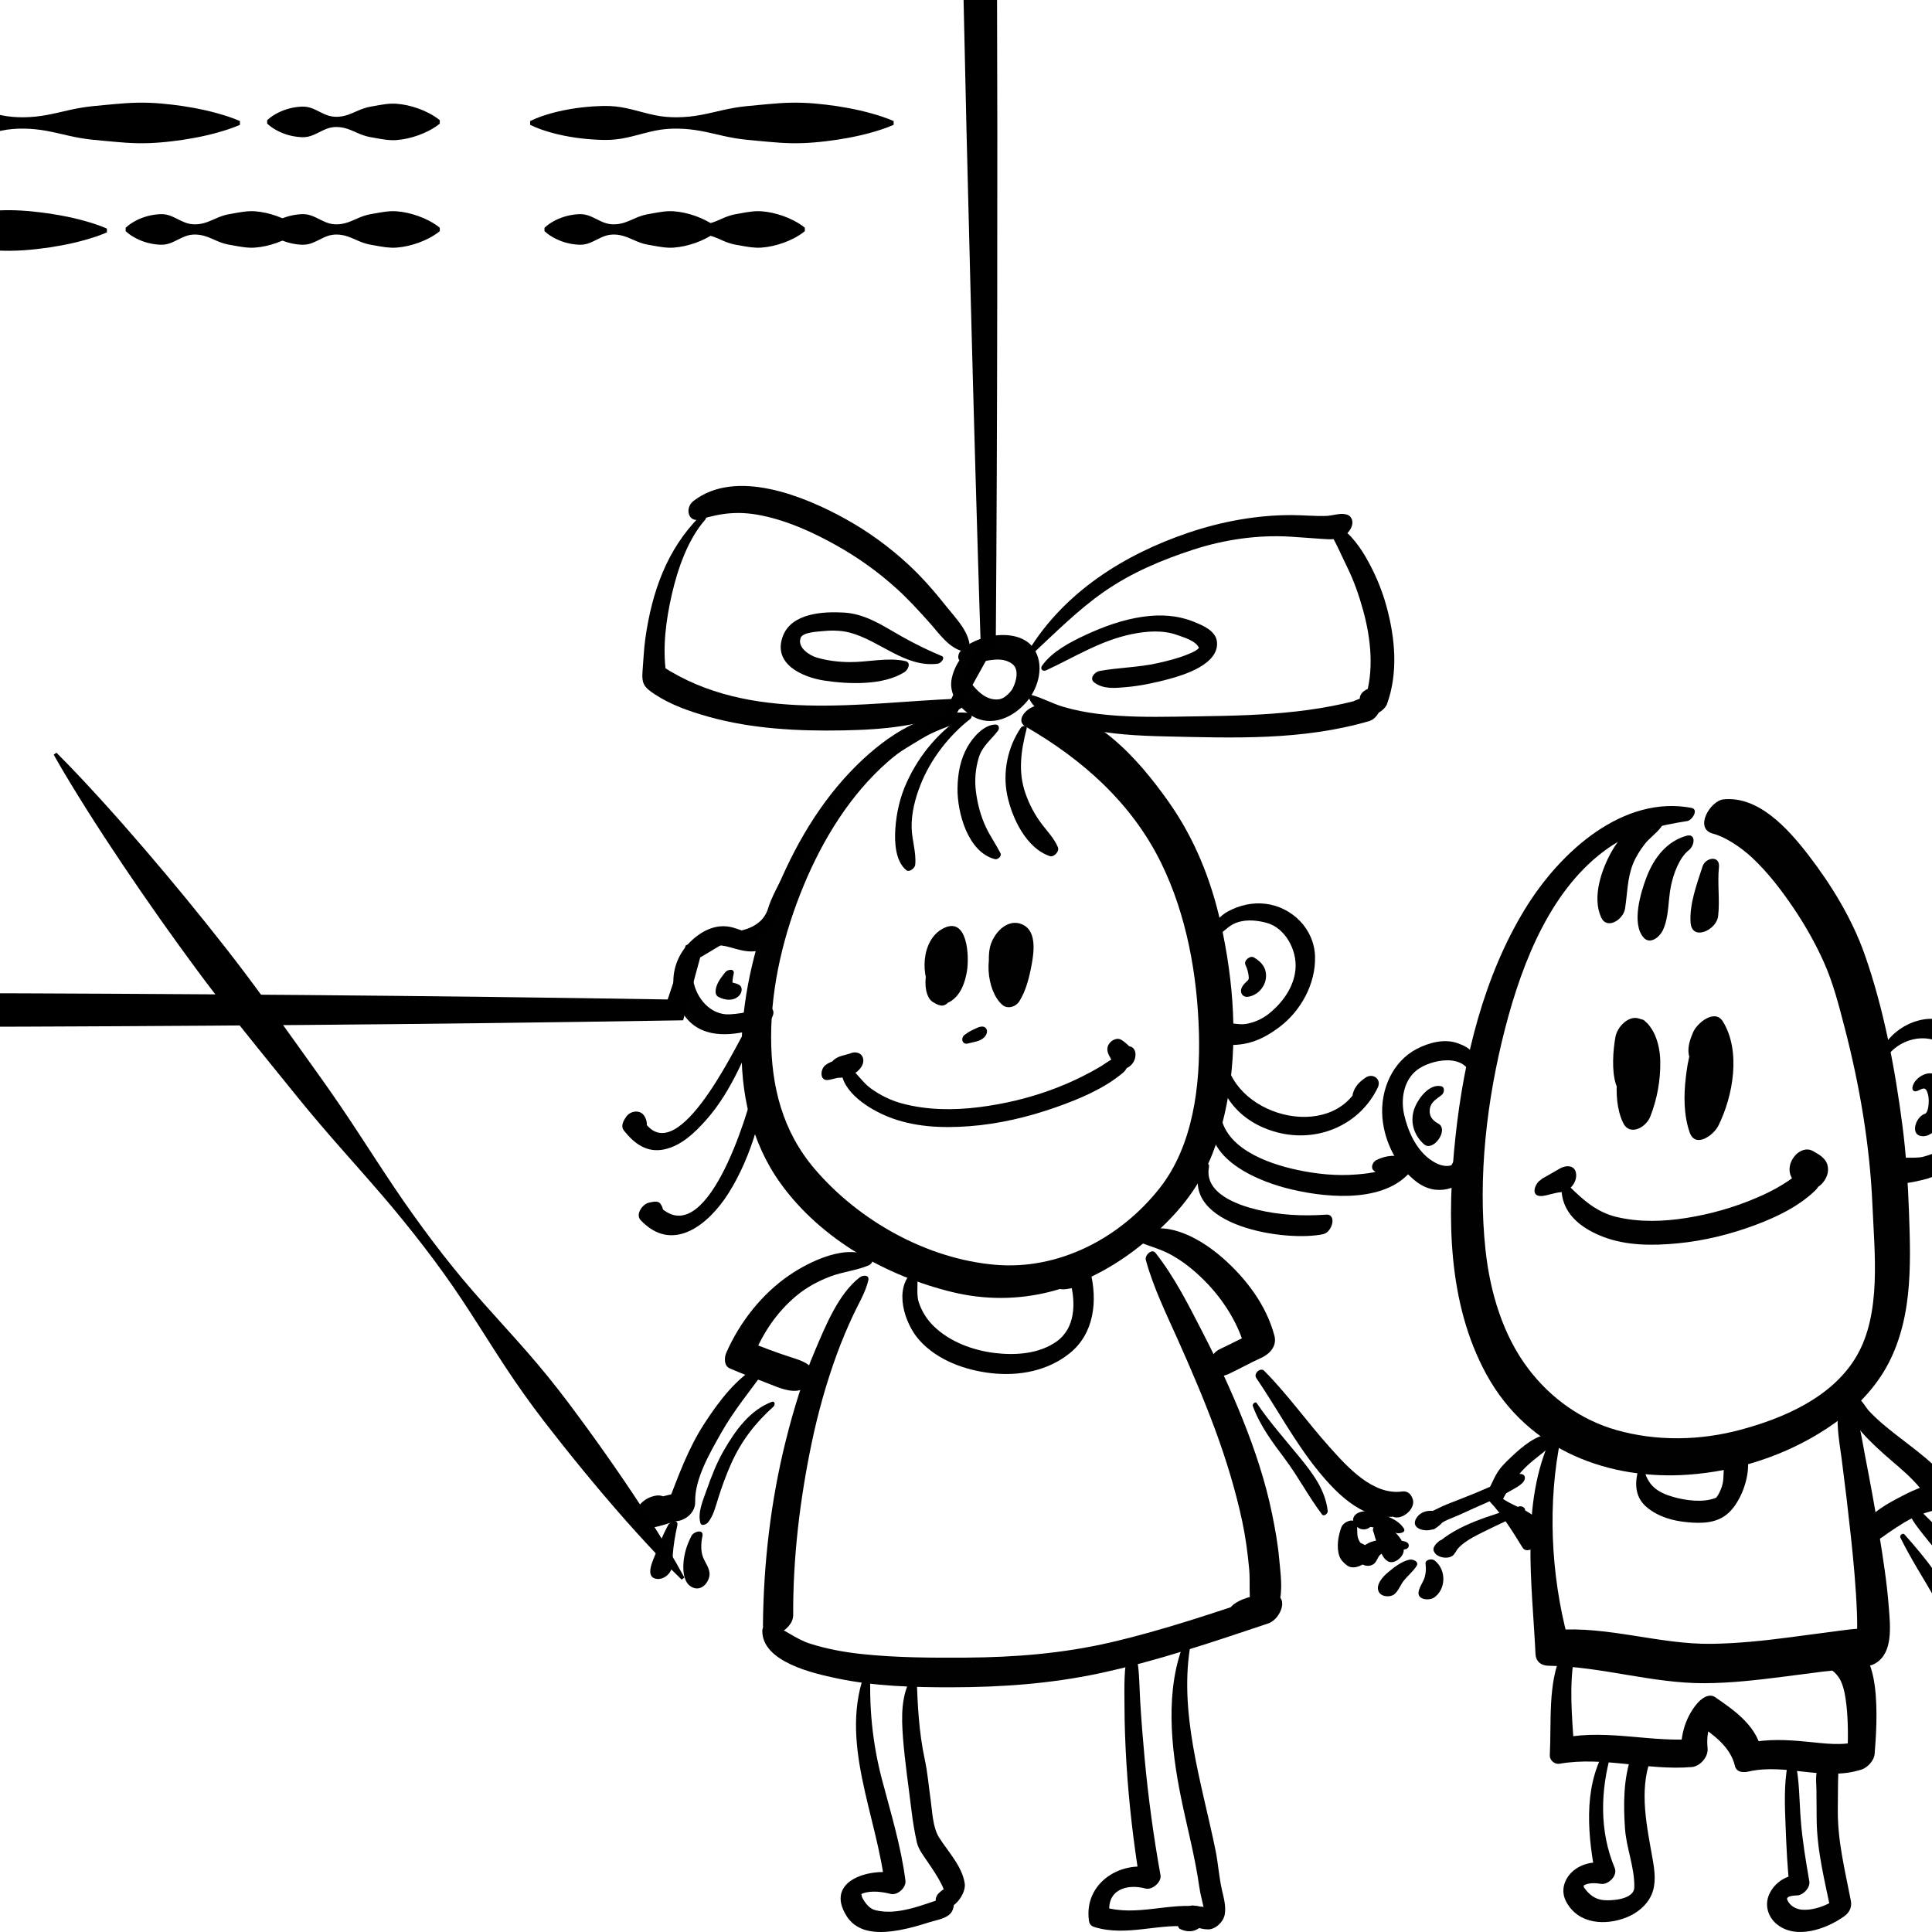 <?xml version="1.0" encoding="UTF-8" standalone="no"?>
<!DOCTYPE svg PUBLIC "-//W3C//DTD SVG 1.1//EN" "http://www.w3.org/Graphics/SVG/1.1/DTD/svg11.dtd">
<svg width="100%" height="100%" viewBox="0 0 1024 1024" version="1.1" xmlns="http://www.w3.org/2000/svg" xmlns:xlink="http://www.w3.org/1999/xlink" xml:space="preserve" xmlns:serif="http://www.serif.com/" style="fill-rule:evenodd;clip-rule:evenodd;stroke-linejoin:round;stroke-miterlimit:1.414;">
    <g id="boy">
        <path d="M896.448,428.176C900.585,428.955 896.857,434.759 894.33,435.162C879.691,437.496 865.142,440.549 852.389,449.487C822.664,470.318 807.151,508.641 797.719,545.186C788.087,582.522 783.161,623.828 787.37,662.646C789.818,685.222 796.663,707.732 809.874,725.246C822.067,741.411 838.505,752.794 856.763,757.962C878.093,764.005 901.081,763.567 922.447,757.823C944.407,751.92 971.042,741.07 984.06,718.708C997.249,696.056 993.528,664.421 992.433,638.827C991.073,607.023 985.666,575.354 977.745,544.83C974.656,532.922 971.566,520.79 966.56,509.693C962.049,499.694 956.655,490.224 950.627,481.303C944.087,471.62 936.899,462.272 928.562,454.495C922.834,449.157 914.384,443.509 908.009,441.887C897.624,439.244 906.446,424.384 913.53,423.675C931.928,421.836 947.466,438.844 958.645,453.393C970.516,468.839 981.591,486.792 988.314,505.89C998.403,534.543 1004.38,566.153 1008.33,596.578C1010.3,611.807 1011.25,627 1011.8,642.368C1012.32,656.997 1012.83,671.707 1011.25,686.285C1009.67,700.864 1005.73,715.214 998.226,727.35C990.66,739.581 979.944,749.423 968.587,756.918C946.363,771.584 920.495,779.773 894.857,781.607C853.825,784.544 810.248,769.647 787.707,728.214C767.251,690.613 766.863,645.236 771.414,602.681C775.926,560.474 786.577,517.406 808.134,482.045C827.249,450.694 860.665,421.455 896.448,428.176Z" style="fill:rgb(1,1,1);fill-rule:nonzero;"/>
        <path d="M816.474,633.92C811.441,633.821 813.328,627.912 816.065,625.719C814.61,626.887 817.994,624.354 817.152,624.837C817.632,624.562 818.111,624.292 818.591,624.017C819.691,623.392 820.788,622.764 821.89,622.141C823.619,621.163 825.326,620.124 827.067,619.171C830.182,617.468 835.152,617.409 835.4,622.604C835.617,627.247 831.608,631.443 827.698,631.839C825.288,632.085 824.78,632.257 822.599,632.774C820.582,633.25 818.537,633.96 816.474,633.92Z" style="fill:rgb(1,1,1);fill-rule:nonzero;"/>
        <path d="M831.784,628.778C839.439,636.383 846.649,642.632 856.977,645.053C869.082,647.892 881.599,647.475 893.797,645.55C906.455,643.548 918.983,640.016 930.938,634.898C935.681,632.87 940.337,630.627 944.781,627.86C949.349,625.019 950.91,623.86 953.936,620.689C952.933,623.93 951.932,627.17 950.93,630.412C950.411,628.442 950.467,625.677 949.5,623.905C945.525,616.598 954.022,606.238 960.916,610.084C963.819,611.705 967.688,613.781 968.634,617.622C969.592,621.515 967.929,624.967 965.485,627.592C963.505,629.19 963.505,629.19 965.485,627.592C964.587,628.487 963.574,629.145 962.436,629.569C961.58,629.798 961.208,630.071 960.061,630.174C956.481,630.502 953.737,626.965 950.836,625.102C954.932,621.045 959.03,616.987 963.128,612.929C964.456,615.745 964.406,618.364 965.019,621.353C965.784,625.072 964.629,628.588 962.017,631.079C953.079,639.608 941.627,645.039 930.63,649.173C917.214,654.217 903.149,657.672 889.048,659.014C876.045,660.253 862.035,660.321 849.545,655.477C839.697,651.659 828.539,644.514 827.696,631.425C827.559,629.245 830.228,627.232 831.784,628.778Z" style="fill:rgb(1,1,1);fill-rule:nonzero;"/>
        <path d="M783.372,569.592C783.409,571.196 780.428,573.477 779.982,571.282C777.197,557.586 758.196,561.568 751.022,567.134C744.234,572.401 742.268,582.058 744.224,590.785C746.217,599.687 750.585,608.953 757.516,614.193C762.743,618.151 768.951,619.947 773.04,614.911C774.104,617.924 775.167,620.935 776.229,623.946C773.433,624.302 767.965,623.894 768.88,619.078C769.779,614.344 774.91,611.744 778.643,611.239C783.294,610.608 784.514,616.93 781.833,620.274C773.562,630.603 761.216,634.525 750.482,626.152C740.741,618.556 733.8,605.724 732.702,592.336C731.462,577.243 738.343,562.577 750.709,556.058C757.311,552.576 765.757,550.311 772.931,553.043C775.985,554.205 779.296,555.638 781.071,558.883C783.163,562.705 783.275,565.275 783.372,569.592Z" style="fill:rgb(1,1,1);fill-rule:nonzero;"/>
        <path d="M997.13,565.768C996.626,567.264 993.781,567.767 994.264,565.619C996.111,557.434 999.223,551.429 1005.59,546.497C1011.86,541.641 1020.06,538.992 1027.67,540.346C1041.94,542.884 1056.22,558.562 1057.53,575.1C1058.77,590.84 1050.57,605.359 1039.73,614.512C1033.69,619.618 1026.56,623.635 1019.13,625.351C1013.68,626.61 1001.65,629.872 998.585,622.874C997.389,620.145 999.828,617.015 1001.66,615.698C1006.64,612.131 1014,614.583 1019.71,613.006C1024.8,611.597 1029.6,609.415 1033.93,606.024C1040.92,600.538 1047.09,591.258 1046.84,581.226C1046.53,568.331 1037.32,556.545 1026.9,551.927C1016.27,547.213 1001.38,553.14 997.13,565.768Z" style="fill:rgb(1,1,1);fill-rule:nonzero;"/>
        <path d="M1015.27,578.425C1014.16,578.5 1013.44,577.561 1013.64,576.328C1014.43,571.708 1020.34,568.106 1024.28,569.002C1027.86,569.815 1030.27,573.138 1031.15,577.021C1032.23,581.794 1032.12,586.652 1030.52,591.272C1028.85,596.088 1024.28,602.261 1019.28,602.231C1012.66,602.188 1014.71,593.862 1018.73,591.097C1019.65,590.458 1020.65,590.188 1021.62,589.721C1021.3,589.875 1020.11,591.012 1020.98,590.006C1019.74,591.43 1021.59,588.586 1021.01,589.875C1021.26,589.321 1021.51,588.764 1021.7,588.176C1022.16,586.76 1022.45,583.706 1022.16,581.506C1021.95,579.884 1021.26,577.647 1020.35,577.12C1019.02,576.355 1016.96,578.307 1015.27,578.425Z" style="fill:rgb(1,1,1);fill-rule:nonzero;"/>
        <path d="M764.162,580.332C761.534,582.493 758.285,583.917 757.805,588.04C757.372,591.757 759.497,594.012 762.257,595.482C768.223,598.661 759.622,610.706 754.831,606.543C749.329,601.756 746.875,594.152 749.984,586.715C752.231,581.343 757.995,574.32 763.904,575.731C765.948,576.219 765.521,579.215 764.162,580.332Z" style="fill:rgb(1,1,1);fill-rule:nonzero;"/>
        <path d="M861.256,549.17C862.527,546.18 868.737,541.959 870.244,547.106C873.663,558.787 867.434,572.947 874.231,583.893C869.513,586.278 864.797,588.666 860.081,591.051C863.104,580.73 867.29,564.062 858.565,555.875C860.335,556.587 862.106,557.299 863.877,558.01C864.244,557.894 864.611,557.776 864.977,557.658C867.552,552.993 870.125,548.33 872.697,543.667C874.182,551.275 874.849,561.054 872.914,568.592C871.774,573.025 868.955,576.675 864.977,578.109C861.886,579.223 857.643,578.558 856.424,574.588C854.193,567.317 854.889,557.15 856.199,549.665C857.164,544.163 863.146,538.242 868.378,539.758C865.174,538.83 871.024,540.514 871.176,540.607C871.976,541.283 872.746,541.999 873.488,542.753C874.949,544.456 876.183,546.406 877.117,548.538C878.97,552.758 879.896,557.694 879.978,562.4C880.153,572.525 878.32,582.572 874.678,591.822C872.349,597.74 863.661,602.286 860.282,595.131C856.838,587.846 856.508,579.545 857.072,571.476C857.583,564.182 858.421,555.83 861.256,549.17Z" style="fill:rgb(1,1,1);fill-rule:nonzero;"/>
        <path d="M902.503,546.404C904.22,544.945 907.746,544.087 907.992,547.615C908.461,554.307 906.533,561.212 906.706,568.017C906.87,574.339 907.085,582.759 910.3,588.252C905.54,590.014 900.779,591.774 896.022,593.536C898.376,587.07 900.17,580.337 900.893,573.365C901.439,568.035 901.879,560.263 897.869,556.448C903.127,554.502 908.383,552.557 913.64,550.611C912.785,552.837 912.169,555.14 911.097,557.239C907.825,563.641 896.809,569.658 895.046,558.707C894.406,554.727 895.855,550.745 897.35,547.185C899.46,542.166 908.897,534.541 913.121,541.348C922.842,557.012 918.635,580.843 910.77,596.64C908.27,601.668 898.541,608.848 895.541,600.141C892.372,590.944 892.387,580.684 893.52,571.024C894.482,562.765 896.206,551.75 902.503,546.404Z" style="fill:rgb(1,1,1);fill-rule:nonzero;"/>
        <path d="M822.254,761.575C823.327,759.304 828.156,757.803 827.317,761.841C820.126,796.402 821.93,834.198 830.895,868.061C828.722,866.69 826.546,865.322 824.369,863.95C852.233,861.713 879.504,871.678 907.307,871.263C921.35,871.052 935.324,869.555 949.268,867.727C956.237,866.811 963.204,865.839 970.175,864.965C977.245,864.078 984.472,862.724 991.586,863.316C987.546,869.289 983.505,875.263 979.467,881.236C977.916,878.773 977.17,876.629 977.12,873.613C977.033,868.163 981.24,864.191 985.679,863.352C988.88,862.746 990.551,862.889 993.615,864.111C997.488,865.66 997.162,871.935 995.805,875.192C994.382,878.601 991.215,882.256 987.831,883.086C980.746,884.826 973.393,885.081 966.187,885.977C959.214,886.842 952.255,887.796 945.286,888.684C931.364,890.462 917.371,892.081 903.346,892.132C875.521,892.233 848.567,883.22 820.778,882.88C817.244,882.836 814.065,881.031 813.85,876.574C812.021,838.798 805.765,796.479 822.254,761.575Z" style="fill:rgb(1,1,1);fill-rule:nonzero;"/>
        <path d="M974.131,748.456C974.48,744.417 980.083,741.689 982.093,745.559C985.3,751.736 986.836,762.87 988.388,770.87C991.081,784.75 993.67,798.66 995.938,812.639C998.041,825.611 1000.09,838.673 1001.1,851.824C1001.88,861.785 1003.48,875.987 994.053,881.576C989.687,884.164 983.101,883.805 982.613,876.867C982.541,875.82 982.667,874.502 982.924,873.422C983.186,872.324 983.553,871.263 983.898,870.195C983.346,872.102 983.208,872.546 983.48,871.529C983.714,870.565 984.309,865.994 984.161,868.516C984.441,863.794 984.376,859.053 984.192,854.329C983.676,840.986 982.426,827.677 981.01,814.422C979.564,800.876 977.958,787.352 976.197,773.854C975.123,765.63 973.412,756.758 974.131,748.456Z" style="fill:rgb(1,1,1);fill-rule:nonzero;"/>
        <path d="M827.68,876.275C829.148,873.119 835.558,871.134 834.566,876.637C831.564,893.294 833.15,908.843 834.214,925.578C832.523,924.04 830.827,922.499 829.137,920.959C852.644,916.454 876.029,923.862 899.569,921.589C896.795,924.919 894.017,928.248 891.242,931.573C890.16,921.27 892.88,911.014 899.134,903.333C901.422,900.521 905.599,897.132 909.139,899.586C918.628,906.154 930.346,913.999 933.448,926.97C931.01,925.965 928.569,924.96 926.128,923.957C936.766,921.483 947.303,922.132 958.06,923.171C967.198,924.053 976.992,925.581 985.952,922.642C983.648,925.404 981.349,928.164 979.044,930.927C979.588,923.796 979.641,912.346 978.648,903.729C978.164,899.52 977.514,895.201 975.846,891.346C974.758,888.824 972.596,886.483 971.524,885.733C966.533,882.24 970.999,873.786 975.503,872.687C998.57,867.062 994.786,914.618 993.594,929.596C993.299,933.304 989.66,936.921 986.686,937.885C966.901,944.284 946.665,934.422 926.848,938.937C924.321,939.516 920.399,939.627 919.528,935.925C917.049,925.362 907.39,919.071 899.753,913.567C902.609,912.897 905.465,912.226 908.322,911.556C904.952,915.584 904.565,921.376 905.055,926.581C905.518,931.518 900.79,936.22 896.726,936.566C873.23,938.557 849.949,930.764 826.506,934.828C824.152,935.235 821.276,933.143 821.429,930.208C822.341,912.781 820.266,892.257 827.68,876.275Z" style="fill:rgb(1,1,1);fill-rule:nonzero;"/>
        <path d="M868.405,778.794C868.659,777.901 870.809,775.951 871.173,777.787C873.091,787.497 878.684,791.046 886.765,793.386C893.369,795.296 902.637,796.56 909.201,793.963C911.386,793.101 909.082,794.592 909.622,793.821C910.099,793.181 910.54,792.511 910.946,791.81C911.799,790.257 912.543,788.383 912.973,786.621C913.823,783.157 913.277,779.297 913.96,776.518C915.963,768.388 926.698,766.694 926.536,776.86C926.402,785.442 922.305,795.878 916.533,801.516C910.389,807.517 901.866,807.529 894.158,806.79C886.669,806.067 879.239,804.07 873.041,799.047C866.75,793.944 866.172,786.635 868.405,778.794Z" style="fill:rgb(1,1,1);fill-rule:nonzero;"/>
        <path d="M823.145,765.359C817.808,770.44 811.616,774.131 806.588,779.736C801.579,785.323 797.725,791.702 794.604,798.797C794.483,796.665 794.366,794.534 794.247,792.402C798.82,797.021 805.866,798.617 811.086,802.206C816.64,806.027 821.222,813.853 814.186,819.582C812.42,821.021 808.722,823.064 806.979,820.241C801.471,811.325 796.354,803.032 789.504,795.736C788.059,794.202 788.293,791.123 789.145,789.341C793.505,780.224 793.803,779.001 800.852,772.359C806.597,766.947 814.276,760.204 822.136,760.048C825.043,759.992 824.942,763.655 823.145,765.359Z" style="fill:rgb(1,1,1);fill-rule:nonzero;"/>
        <path d="M981.144,740.697C984.342,737.328 988.53,745.595 990.369,747.58C994.88,752.453 999.984,756.582 1005.11,760.584C1015.46,768.666 1026.65,776.474 1034.89,787.397C1038.87,792.674 1032.39,799.288 1027.99,800.037C1021.35,801.166 1015.23,803.369 1009.28,806.959C1006.3,808.765 1003.36,810.675 1000.49,812.694C997.561,814.747 994.995,817.077 991.401,817.024C987.749,816.969 985.503,813.443 987.341,809.533C991.037,801.671 1001.13,796.592 1008.1,792.929C1015.22,789.191 1022.78,786.083 1030.71,785.716C1028.16,789.454 1025.6,793.19 1023.05,796.927C1017.09,784.846 1004.6,776.578 995.448,767.878C991.19,763.831 973.878,748.34 981.144,740.697Z" style="fill:rgb(1,1,1);fill-rule:nonzero;"/>
        <path d="M850.384,928.113C851.276,926.55 854.792,926.239 854.026,928.89C848.214,948.958 847.678,970.571 855.773,989.909C857.645,994.383 852.141,999.07 848.631,998.497C845.893,998.052 842.868,997.844 840.206,998.912C839.176,999.323 838.407,1000.65 838.856,999.235C839.21,998.763 839.412,999.105 839.463,1000.26C842.149,1004.12 845.242,1006.54 849.616,1007.07C853.454,1007.54 866.092,1007.02 866.215,1000.31C866.413,989.591 861.98,979.599 861.268,969C860.41,956.147 860.432,942.466 864.791,930.394C868.133,931.096 871.477,931.801 874.818,932.502C874.099,934.206 873.196,935.59 872.262,937.139C870.669,939.781 865.706,941.844 864.296,937.868C863.355,935.216 863.722,932.923 864.79,930.394C867.517,923.929 877.972,923.885 874.817,932.502C868.624,949.448 872.972,968.423 875.953,985.503C877.045,991.751 877.934,998.504 875.273,1004.42C872.69,1010.16 867.351,1014.16 862.104,1016.26C851.321,1020.58 836.594,1020.22 830.066,1007.83C826.799,1001.63 829.443,995.022 834.369,991.172C839.795,986.93 846.859,986.439 853.191,987.571C850.812,990.432 848.429,993.297 846.049,996.158C841.607,974.061 838.913,948.23 850.384,928.113Z" style="fill:rgb(1,1,1);fill-rule:nonzero;"/>
        <path d="M947.514,935.19C947.808,933.679 951.018,931.154 951.586,933.713C953.81,943.718 953.647,954.692 954.471,964.95C955.344,975.874 957.117,986.355 958.972,997.081C959.593,1000.67 955.559,1004.45 952.707,1004.59C951.602,1004.65 946.324,1004.73 947.285,1006.95C948.736,1010.34 952.153,1012 955.324,1012.19C961.77,1012.56 968.784,1009.79 974.164,1005.92C972.987,1008.66 971.813,1011.39 970.64,1014.13C967.351,997.445 963.006,981.458 962.871,964.223C962.831,959.122 962.794,954.019 962.756,948.92C962.732,945.769 962.216,941.851 963.024,938.783C963.91,935.429 966.386,932.55 969.618,932.253C972.341,932.005 974.763,934.594 973.922,937.786C973.788,938.281 973.659,938.781 973.527,939.277C972.548,942.985 965.518,949.129 963.548,942.905C963.421,942.502 963.294,942.099 963.165,941.696C961.184,935.427 971.567,927.89 973.775,934.872C974.726,937.878 974.212,941.659 974.185,944.782C974.15,949.633 974.114,954.481 974.076,959.331C973.948,976.001 977.901,991.308 980.998,1007.47C981.671,1010.98 980.094,1013.81 977.472,1015.68C967.835,1022.55 951.731,1028.19 941.645,1019.78C936.837,1015.77 934.963,1009.12 938.148,1003.13C941.661,996.52 948.247,993.555 954.848,993.322C952.757,995.827 950.67,998.329 948.581,1000.84C947.312,990.011 946.838,978.786 946.399,967.863C945.971,957.202 945.489,945.674 947.514,935.19Z" style="fill:rgb(1,1,1);fill-rule:nonzero;"/>
        <path d="M808.156,782.748C808.845,785.928 803.603,788.404 801.338,789.751C797.203,792.203 792.83,794.25 788.393,796.215C783.626,798.324 778.853,800.411 774.148,802.624C770.544,804.316 764.287,806.16 761.694,809.11C758.383,812.881 747.154,811.166 750.51,804.993C752.952,800.495 758.989,799.609 763.795,802.194C768.876,804.926 761.606,809.65 759.667,810.747C757.762,808.12 755.861,805.497 753.958,802.872C758.407,801.669 762.725,798.969 766.981,797.278C771.904,795.322 776.87,793.466 781.752,791.439C786.343,789.527 790.924,787.574 795.374,785.418C798.449,783.93 801.983,781.047 805.669,781.184C806.735,781.223 807.908,781.608 808.156,782.748Z" style="fill:rgb(1,1,1);fill-rule:nonzero;"/>
        <path d="M740.137,812.529C738.58,812.056 742.219,812.748 739.092,812.356C738.574,812.314 738.062,812.204 737.565,812.028C736.773,811.781 735.986,811.512 735.185,811.291C733.368,810.791 731.543,810.311 729.709,809.918C728.656,809.691 727.601,809.472 726.541,809.339C726.154,809.285 725.771,809.239 725.387,809.208C726.028,809.243 726.029,809.257 725.394,809.239C724.696,809.275 724.802,809.249 725.702,809.154C725.098,809.308 724.479,809.398 723.838,809.425C721.942,809.318 727.117,808.778 727.152,807.24C727.08,810.359 722.414,811.618 719.814,809.693C717.165,807.735 716.063,804.794 718.674,802.603C721.177,800.5 725.353,800.841 728.588,801.665C734.125,803.079 740.922,805.135 744.062,810.117C745.464,812.344 741.522,812.955 740.137,812.529Z" style="fill:rgb(1,1,1);fill-rule:nonzero;"/>
        <path d="M744.005,821.295C740.506,821.463 736.866,821.908 733.593,822.934C730.396,823.937 730.603,826.023 728.788,828.284C727.182,830.29 723.388,830.576 721.328,828.499C716.337,823.462 722.755,818.538 727.303,817.059C732.709,815.301 738.591,815.662 744.32,816.937C747.812,817.717 747.255,821.14 744.005,821.295Z" style="fill:rgb(1,1,1);fill-rule:nonzero;"/>
        <path d="M750.867,829.886C749.205,832.665 746.218,835.089 744.135,837.649C742.318,839.885 741.258,843.145 739.052,844.963C736.97,846.681 732.249,846.544 730.778,843.68C728.909,840.035 733.005,835.587 735.56,833.468C738.748,830.821 742.631,827.667 746.904,826.683C748.804,826.246 752.224,827.614 750.867,829.886Z" style="fill:rgb(1,1,1);fill-rule:nonzero;"/>
        <path d="M755.574,828.728C755.351,826.625 758.899,825.889 760.42,827.106C766.876,832.276 766.301,842.562 760.067,846.761C757.593,848.429 751.19,848.048 751.876,843.758C752.348,840.816 754.394,838.613 755.169,835.774C755.838,833.334 755.844,831.292 755.574,828.728Z" style="fill:rgb(1,1,1);fill-rule:nonzero;"/>
        <path d="M805.075,798.476C807.247,797.75 809.745,800.326 807.354,801.619C800.999,805.058 794.292,807.917 787.813,811.154C782.138,813.989 773.937,817.614 770.981,823.338C768.629,827.89 757.424,825.066 760.344,819.419C760.87,818.403 761.834,817.583 762.702,816.849C765.095,814.815 774.851,815.793 772.669,820.505C772.002,821.943 771.356,823.116 770.163,824.206C766.238,827.786 756.062,823.202 761.164,818.546C773.071,807.691 789.659,803.619 805.075,798.476Z" style="fill:rgb(1,1,1);fill-rule:nonzero;"/>
        <path d="M1007.23,814.919C1006.67,813.769 1008.53,812.308 1009.35,813.215C1014.98,819.516 1020.35,825.886 1025.36,832.837C1028.06,836.583 1030.75,840.35 1033.26,844.259C1035.09,847.105 1037.23,852.519 1040.11,854.111C1041.17,854.69 1041.82,856.049 1041.85,857.338C1042.08,866.359 1042.21,875.383 1042.32,884.408C1038.57,885.764 1034.82,887.121 1031.08,888.475C1031.39,883.544 1032.42,878.998 1035.76,875.594C1036.89,874.445 1038.71,873.716 1040.16,874.564C1044.19,876.938 1042.57,881.761 1042.2,885.938C1041.71,891.582 1030.99,896.037 1031.08,888.475C1031.16,881.539 1031.2,874.603 1031.38,867.671C1031.47,863.907 1032.06,859.906 1030.4,856.455C1028.8,853.142 1027.1,849.895 1025.29,846.721C1019.23,836.091 1012.64,826.005 1007.23,814.919Z" style="fill:rgb(1,1,1);fill-rule:nonzero;"/>
        <path d="M1011.6,801.275C1010.77,799.076 1013.82,796.702 1015.37,798.237C1024.91,807.681 1034.54,817.062 1043.86,826.791C1048.48,831.613 1053.3,836.518 1057.06,842.25C1060.19,847.019 1062.57,851.068 1059.1,856.603C1057.44,859.249 1052.62,861.295 1051.13,857.332C1051.61,858.602 1050.33,856.086 1050.11,855.58C1049.79,854.838 1050,853.607 1049.73,852.982C1048.75,850.728 1047.48,848.686 1046.12,846.703C1042.18,840.922 1037.8,835.519 1033.37,830.205C1028.73,824.644 1023.96,819.215 1019.47,813.499C1016.5,809.717 1013.37,805.98 1011.6,801.275Z" style="fill:rgb(1,1,1);fill-rule:nonzero;"/>
        <path d="M880.422,438.38C877.795,441.869 874.193,444.125 871.555,447.628C869.296,450.627 867.165,453.89 865.682,457.472C862.455,465.271 862.607,473.301 861.31,481.592C860.391,487.461 851.695,493.01 848.621,486.206C843.731,475.396 848.899,460.748 854.203,451.315C858.694,443.33 868.84,431.412 878.051,431.661C881.381,431.751 882.576,435.52 880.422,438.38Z" style="fill:rgb(1,1,1);fill-rule:nonzero;"/>
        <path d="M893.753,443.007C899.021,441.486 898.3,448.132 895.145,450.583C890.033,454.554 886.927,463.216 885.601,469.755C884.058,477.364 884.667,486.201 881.292,493.142C879.497,496.836 874.464,500.754 871.112,496.909C864.647,489.503 869.579,473.051 872.682,464.961C876.788,454.256 883.613,445.93 893.753,443.007Z" style="fill:rgb(1,1,1);fill-rule:nonzero;"/>
        <path d="M911.076,459.658C910.192,468.37 911.639,477.047 910.633,485.65C909.783,492.938 896.757,499.069 896.042,488.976C895.347,479.186 899.465,468.278 902.399,459.202C903.937,454.44 911.743,453.098 911.076,459.658Z" style="fill:rgb(1,1,1);fill-rule:nonzero;"/>
    </g>
    <g id="Writting">
        <path d="M-65.5,64.167C-61.486,62.18 -57.472,60.912 -53.458,59.807C-49.444,58.733 -45.43,57.948 -41.416,57.366C-37.402,56.79 -33.388,56.436 -29.374,56.252C-25.36,56.042 -21.346,56.145 -17.332,56.818C-9.305,58.126 -1.277,61.343 6.751,61.949C10.765,62.303 14.779,62.2 18.793,61.808C22.807,61.418 26.821,60.608 30.835,59.692C34.849,58.77 38.863,57.785 42.877,57.12C46.891,56.416 50.905,56.097 54.919,55.715C58.933,55.337 62.947,54.948 66.961,54.678C70.975,54.427 74.989,54.323 79.003,54.479C83.017,54.627 87.031,54.957 91.045,55.446C95.059,55.898 99.073,56.512 103.087,57.264C107.101,58.014 111.115,58.912 115.129,60.025C119.143,61.156 123.157,62.404 127.171,64.166L127.171,66.166C123.157,67.928 119.143,69.176 115.129,70.307C111.115,71.419 107.101,72.318 103.087,73.068C99.073,73.82 95.059,74.434 91.045,74.886C87.031,75.375 83.017,75.705 79.003,75.853C74.989,76.01 70.976,75.905 66.961,75.654C62.947,75.384 58.933,74.995 54.919,74.617C50.905,74.236 46.891,73.916 42.877,73.212C38.863,72.547 34.849,71.562 30.835,70.64C26.821,69.723 22.807,68.913 18.793,68.524C14.779,68.132 10.765,68.029 6.751,68.383C-1.277,68.989 -9.305,72.207 -17.332,73.514C-21.346,74.187 -25.36,74.29 -29.374,74.08C-33.388,73.896 -37.402,73.542 -41.416,72.966C-45.43,72.384 -49.444,71.599 -53.458,70.525C-57.472,69.421 -61.486,68.152 -65.5,66.165L-65.5,64.167Z" style="fill-rule:nonzero;"/>
        <path d="M141.599,63.713C143.505,61.924 145.412,60.783 147.317,59.789C149.223,58.822 151.13,58.116 153.036,57.592C154.942,57.074 156.849,56.755 158.754,56.59C160.66,56.401 162.567,56.494 164.473,57.099C168.285,58.276 172.098,61.171 175.91,61.717C177.816,62.036 179.722,61.943 181.628,61.59C183.534,61.241 185.441,60.509 187.346,59.686C189.252,58.856 191.159,57.969 193.065,57.371C194.018,57.062 194.971,56.812 195.924,56.621L198.783,56.107C202.596,55.416 206.408,54.693 210.22,54.995C214.033,55.284 217.845,56.151 221.657,57.502C223.563,58.177 225.47,58.986 227.376,59.987C229.282,60.998 231.188,62.141 233.094,63.714L233.094,65.514C231.188,67.087 229.281,68.23 227.376,69.241C225.47,70.242 223.563,71.051 221.657,71.726C217.845,73.077 214.032,73.944 210.22,74.233C206.408,74.535 202.595,73.812 198.783,73.121L195.924,72.607C194.971,72.416 194.018,72.165 193.065,71.857C191.159,71.258 189.252,70.372 187.346,69.542C185.44,68.719 183.534,67.986 181.628,67.638C179.722,67.285 177.815,67.192 175.91,67.511C172.097,68.057 168.285,70.952 164.473,72.129C162.567,72.734 160.66,72.827 158.754,72.638C156.848,72.472 154.942,72.154 153.036,71.636C151.13,71.112 149.223,70.406 147.317,69.439C145.411,68.445 143.505,67.304 141.599,65.515L141.599,63.713Z" style="fill-rule:nonzero;"/>
        <path d="M280.983,64.167C284.997,62.18 289.011,60.912 293.025,59.807C297.04,58.733 301.053,57.948 305.067,57.366C309.081,56.79 313.094,56.436 317.108,56.252C321.123,56.042 325.136,56.145 329.151,56.818C337.178,58.126 345.206,61.343 353.233,61.949C357.248,62.303 361.261,62.2 365.276,61.808C369.29,61.418 373.303,60.608 377.317,59.692C381.331,58.77 385.344,57.785 389.358,57.12C393.373,56.416 397.386,56.097 401.401,55.715C405.415,55.337 409.428,54.948 413.442,54.678C417.456,54.427 421.469,54.323 425.483,54.479C429.498,54.627 433.511,54.957 437.526,55.446C441.54,55.898 445.553,56.512 449.567,57.264C453.581,58.014 457.594,58.912 461.609,60.025C465.623,61.156 469.637,62.404 473.651,64.166L473.651,66.166C469.637,67.928 465.623,69.176 461.609,70.307C457.594,71.419 453.581,72.318 449.567,73.068C445.553,73.82 441.54,74.434 437.526,74.886C433.511,75.375 429.498,75.705 425.483,75.853C421.469,76.01 417.456,75.905 413.442,75.654C409.428,75.384 405.415,74.995 401.401,74.617C397.386,74.236 393.373,73.916 389.358,73.212C385.344,72.547 381.331,71.562 377.317,70.64C373.303,69.723 369.29,68.913 365.276,68.524C361.261,68.132 357.248,68.029 353.233,68.383C345.206,68.989 337.178,72.207 329.151,73.514C325.136,74.187 321.123,74.29 317.108,74.08C313.094,73.896 309.081,73.542 305.067,72.966C301.053,72.384 297.04,71.599 293.025,70.525C289.011,69.421 284.997,68.152 280.983,66.165L280.983,64.167Z" style="fill-rule:nonzero;"/>
        <path d="M-135.996,121.164C-131.982,119.177 -127.968,117.909 -123.954,116.804C-119.939,115.73 -115.926,114.945 -111.912,114.363C-107.898,113.787 -103.885,113.433 -99.871,113.249C-95.856,113.039 -91.843,113.142 -87.828,113.815C-79.801,115.123 -71.773,118.34 -63.746,118.946C-59.731,119.3 -55.718,119.197 -51.703,118.805C-47.689,118.415 -43.676,117.605 -39.662,116.689C-35.648,115.767 -31.635,114.782 -27.621,114.117C-23.606,113.413 -19.593,113.094 -15.578,112.712C-11.564,112.334 -7.551,111.945 -3.537,111.675C0.477,111.424 4.49,111.32 8.504,111.476C12.519,111.624 16.532,111.954 20.547,112.443C24.561,112.895 28.574,113.509 32.588,114.261C36.602,115.011 40.615,115.909 44.63,117.022C48.644,118.153 52.658,119.401 56.672,121.163L56.672,123.163C52.658,124.925 48.644,126.173 44.63,127.304C40.615,128.416 36.602,129.315 32.588,130.065C28.574,130.817 24.561,131.431 20.547,131.883C16.532,132.372 12.519,132.702 8.504,132.85C4.49,133.007 0.477,132.902 -3.537,132.651C-7.551,132.381 -11.564,131.992 -15.578,131.614C-19.593,131.233 -23.606,130.913 -27.621,130.209C-31.635,129.544 -35.648,128.559 -39.662,127.637C-43.676,126.72 -47.689,125.91 -51.703,125.521C-55.718,125.129 -59.731,125.026 -63.746,125.38C-71.773,125.986 -79.801,129.204 -87.828,130.511C-91.843,131.184 -95.856,131.287 -99.871,131.077C-103.885,130.893 -107.898,130.539 -111.912,129.963C-115.926,129.381 -119.939,128.596 -123.954,127.522C-127.968,126.418 -131.982,125.149 -135.996,123.162L-135.996,121.164Z" style="fill-rule:nonzero;"/>
        <path d="M66.603,120.71C68.509,118.921 70.416,117.78 72.321,116.786C74.227,115.819 76.134,115.113 78.04,114.589C79.946,114.071 81.853,113.752 83.758,113.587C85.664,113.398 87.571,113.491 89.477,114.096C93.289,115.273 97.102,118.168 100.914,118.714C102.82,119.033 104.726,118.94 106.632,118.587C108.538,118.238 110.445,117.506 112.35,116.683C114.256,115.853 116.163,114.966 118.069,114.368C119.022,114.059 119.975,113.809 120.928,113.618L123.787,113.104C127.6,112.413 131.412,111.69 135.224,111.992C139.037,112.281 142.849,113.148 146.661,114.499C148.567,115.174 150.474,115.983 152.38,116.984C154.286,117.995 156.192,119.138 158.098,120.711L158.098,122.511C156.192,124.084 154.285,125.227 152.38,126.238C150.474,127.239 148.567,128.048 146.661,128.723C142.849,130.074 139.036,130.941 135.224,131.23C131.412,131.532 127.599,130.809 123.787,130.118L120.928,129.604C119.975,129.413 119.022,129.162 118.069,128.854C116.163,128.255 114.256,127.369 112.35,126.539C110.444,125.716 108.538,124.983 106.632,124.635C104.726,124.282 102.819,124.189 100.914,124.508C97.101,125.054 93.289,127.949 89.477,129.126C87.571,129.731 85.664,129.824 83.758,129.635C81.852,129.469 79.946,129.151 78.04,128.633C76.134,128.109 74.227,127.403 72.321,126.436C70.415,125.442 68.509,124.301 66.603,122.512L66.603,120.71Z" style="fill-rule:nonzero;"/>
        <path d="M141.599,120.71C143.505,118.921 145.412,117.78 147.317,116.786C149.223,115.819 151.13,115.113 153.036,114.589C154.942,114.071 156.849,113.752 158.754,113.587C160.66,113.398 162.567,113.491 164.473,114.096C168.285,115.273 172.098,118.168 175.91,118.714C177.816,119.033 179.722,118.94 181.628,118.587C183.534,118.238 185.441,117.506 187.346,116.683C189.252,115.853 191.159,114.966 193.065,114.368C194.018,114.059 194.971,113.809 195.924,113.618L198.783,113.104C202.596,112.413 206.408,111.69 210.22,111.992C214.033,112.281 217.845,113.148 221.657,114.499C223.563,115.174 225.47,115.983 227.376,116.984C229.282,117.995 231.188,119.138 233.094,120.711L233.094,122.511C231.188,124.084 229.281,125.227 227.376,126.238C225.47,127.239 223.563,128.048 221.657,128.723C217.845,130.074 214.032,130.941 210.22,131.23C206.408,131.532 202.595,130.809 198.783,130.118L195.924,129.604C194.971,129.413 194.018,129.162 193.065,128.854C191.159,128.255 189.252,127.369 187.346,126.539C185.44,125.716 183.534,124.983 181.628,124.635C179.722,124.282 177.815,124.189 175.91,124.508C172.097,125.054 168.285,127.949 164.473,129.126C162.567,129.731 160.66,129.824 158.754,129.635C156.848,129.469 154.942,129.151 153.036,128.633C151.13,128.109 149.223,127.403 147.317,126.436C145.411,125.442 143.505,124.301 141.599,122.512L141.599,120.71Z" style="fill-rule:nonzero;"/>
        <path d="M288.59,120.71C290.496,118.921 292.403,117.78 294.309,116.786C296.215,115.819 298.122,115.113 300.028,114.589C301.934,114.071 303.841,113.752 305.747,113.587C307.653,113.398 309.56,113.491 311.466,114.096C315.278,115.273 319.09,118.168 322.903,118.714C324.808,119.033 326.715,118.94 328.621,118.587C330.527,118.238 332.434,117.506 334.34,116.683C336.246,115.853 338.153,114.966 340.059,114.368C341.012,114.059 341.965,113.809 342.918,113.618L345.777,113.104C349.59,112.413 353.402,111.69 357.214,111.992C361.027,112.281 364.839,113.148 368.651,114.499C370.557,115.174 372.464,115.983 374.37,116.984C376.276,117.995 378.183,119.138 380.089,120.711L380.089,122.511C378.183,124.084 376.276,125.227 374.37,126.238C372.464,127.239 370.557,128.048 368.651,128.723C364.839,130.074 361.027,130.941 357.214,131.23C353.402,131.532 349.59,130.809 345.777,130.118L342.918,129.604C341.965,129.413 341.012,129.162 340.059,128.854C338.153,128.255 336.246,127.369 334.34,126.539C332.434,125.716 330.527,124.983 328.621,124.635C326.715,124.282 324.808,124.189 322.903,124.508C319.09,125.054 315.278,127.949 311.466,129.126C309.56,129.731 307.653,129.824 305.747,129.635C303.841,129.469 301.934,129.151 300.028,128.633C298.122,128.109 296.215,127.403 294.309,126.436C292.403,125.442 290.496,124.301 288.59,122.512L288.59,120.71Z" style="fill-rule:nonzero;"/>
        <path d="M335.089,120.71C336.995,118.921 338.902,117.78 340.807,116.786C342.713,115.819 344.62,115.113 346.526,114.589C348.432,114.071 350.339,113.752 352.245,113.587C354.151,113.398 356.058,113.491 357.964,114.096C361.777,115.273 365.589,118.168 369.402,118.714C371.307,119.033 373.214,118.94 375.12,118.587C377.026,118.238 378.933,117.506 380.838,116.683C382.744,115.853 384.651,114.966 386.557,114.368C387.51,114.059 388.463,113.809 389.416,113.618L392.275,113.104C396.088,112.413 399.9,111.69 403.713,111.992C407.526,112.281 411.338,113.148 415.15,114.499C417.056,115.174 418.963,115.983 420.869,116.984C422.774,117.995 424.681,119.138 426.587,120.711L426.587,122.511C424.681,124.084 422.774,125.227 420.869,126.238C418.963,127.239 417.056,128.048 415.15,128.723C411.338,130.074 407.526,130.941 403.713,131.23C399.9,131.532 396.088,130.809 392.275,130.118L389.416,129.604C388.463,129.413 387.51,129.162 386.557,128.854C384.651,128.255 382.744,127.369 380.838,126.539C378.933,125.716 377.026,124.983 375.12,124.635C373.214,124.282 371.307,124.189 369.402,124.508C365.589,125.054 361.777,127.949 357.964,129.126C356.058,129.731 354.151,129.824 352.245,129.635C350.339,129.469 348.432,129.151 346.526,128.633C344.62,128.109 342.713,127.403 340.807,126.436C338.902,125.442 336.995,124.301 335.089,122.512L335.089,120.71Z" style="fill-rule:nonzero;"/>
    </g>
    <g id="girl_1_">
        <path d="M513.886,377.877C516.177,378.101 514.45,381.342 513.084,381.701C497.485,385.842 482.892,392.966 470.599,403.711C450.804,421.018 436.282,444.578 426.126,468.955C415.6,494.228 408.719,521.997 408.707,549.609C408.696,575.761 414.758,599.627 431.804,619.588C455.416,647.23 491.475,667.239 527.423,670.357C560.945,673.261 593.434,656.522 614.517,629.899C632.377,607.342 636.245,575.429 635.457,547.281C634.603,516.674 628.948,485.019 615.467,457.46C599.858,425.55 573.488,402.338 543.628,385.136C537.274,381.475 545.585,373.822 550.185,374.077C579.828,375.732 602.974,401.753 619.345,424.923C633.003,444.247 641.811,465.976 646.991,489.217C653.944,520.425 656.395,553.593 650.191,585.18C647.382,599.468 642.896,613.556 635.534,626.082C627.097,640.44 614.661,652.52 601.584,662.448C573.152,684.026 539.602,693.288 504.683,684.816C470.124,676.427 435.042,656.943 413.652,627.132C382.13,583.204 391.462,521.866 410.448,474.473C420.668,448.965 434.826,424.492 454.365,405.325C470.123,389.867 491.195,375.656 513.886,377.877Z" style="fill:rgb(1,1,1);fill-rule:nonzero;"/>
        <path d="M523.761,339.741C518.792,343.99 509.82,356.039 515.287,362.828C517.791,365.937 521.288,369.421 525.274,370.372C528.393,371.119 530.444,370.665 532.124,369.659C533.606,368.77 535.823,366.576 536.61,365.116C538.941,360.784 540.11,354.526 536.518,351.905C528.195,345.83 518,353.914 509.176,350.42C507.238,349.65 507.813,346.63 508.843,345.407C516.49,336.337 539.769,331.997 547.797,343.56C553.758,352.146 550.625,364.182 544.352,371.715C537.244,380.25 525.406,385.756 515.101,379.405C508.415,375.283 502.575,367.826 504.483,359.363C506.749,349.32 514.145,342.054 523.176,338.195C524.236,337.743 524.424,339.172 523.761,339.741Z" style="fill:rgb(1,1,1);fill-rule:nonzero;"/>
        <path d="M547.129,346.696C545.713,348.013 544.038,346.709 545.072,345.018C564.185,313.677 596.074,293.822 629.654,282.424C647.471,276.376 666.527,272.865 685.338,273.017C691.115,273.064 696.915,273.617 702.693,273.462C706.263,273.367 710.533,271.728 713.415,272.653C711.43,273.321 709.445,273.99 707.459,274.659C706.764,275.695 706.067,276.73 705.372,277.765C705.823,274.9 708.518,273.154 711.053,272.647C712.67,272.326 714.681,272.594 715.782,274.008C718.049,276.912 716.173,280.576 713.951,282.789C710.206,286.513 704.857,285.903 700.099,285.581C694.682,285.215 689.264,284.774 683.844,284.442C666.693,283.394 648.889,285.979 632.538,291.298C615.859,296.719 599.637,303.539 585.107,313.66C571.349,323.244 559.427,335.285 547.129,346.696Z" style="fill:rgb(1,1,1);fill-rule:nonzero;"/>
        <path d="M510.686,345.274C502.966,343.559 497.89,335.908 492.799,330.202C487.167,323.887 481.431,317.587 475.165,311.923C465.227,302.94 454.482,295.282 442.834,288.807C430.638,282.025 417.676,276.135 404.016,273.294C392.124,270.818 382.686,271.731 371.244,275.275C364.673,277.311 362.791,269.206 367.549,265.526C390.137,248.06 426.483,263.05 448.115,275.044C460.224,281.756 471.401,289.898 481.614,299.361C489.065,306.269 495.651,313.948 501.992,321.923C506.74,327.892 513.23,334.325 513.986,342.304C514.138,343.925 512.22,345.612 510.686,345.274Z" style="fill:rgb(1,1,1);fill-rule:nonzero;"/>
        <path d="M373.686,275.558C364.578,285.921 359.173,301.578 356.11,314.947C353.003,328.519 351.085,342.817 353.03,356.704C352.311,355.487 351.59,354.271 350.869,353.056C397.696,383.659 456.399,372.278 508.489,370.284C511.909,370.154 511.137,374.605 508.786,375.728C489.411,384.982 467.966,386.724 446.779,387.126C422.995,387.579 398.44,386.332 375.39,379.846C365.605,377.096 355.673,373.661 347.077,368.003C341.578,364.384 339.995,362.604 340.559,355.738C341.037,349.922 341.247,344.096 342.061,338.308C345.533,313.723 353.527,290.943 371.144,273.492C372.757,271.899 375.35,273.671 373.686,275.558Z" style="fill:rgb(1,1,1);fill-rule:nonzero;"/>
        <path d="M706.12,277.094C709.963,279.625 713.137,281.15 716.353,284.782C719.158,287.945 721.496,291.204 723.641,294.874C728.433,303.087 732.239,311.858 734.784,321.083C739.43,337.923 741.184,356.37 735.17,373.084C734.018,376.291 728.187,380.463 724.886,377.881C721.972,375.605 721.485,374.547 720.786,370.851C720.133,367.385 724.604,364.41 727.493,364.809C729.073,365.002 730.646,365.239 732.215,365.518C729.261,367.285 726.305,369.052 723.35,370.82C728.448,355.823 726.649,338.613 722.515,323.6C720.343,315.704 717.621,307.842 714.003,300.512C710.723,293.865 707.54,286.131 703.46,280.026C702.49,278.573 704.62,276.103 706.12,277.094Z" style="fill:rgb(1,1,1);fill-rule:nonzero;"/>
        <path d="M546.715,368.338C552.456,369.885 557.822,372.954 563.601,374.642C569.618,376.398 575.803,377.614 582.017,378.375C595.661,380.045 609.438,380.06 623.161,379.846C657.853,379.313 691.391,379.541 725.094,369.589C724.74,373.908 724.39,378.225 724.037,382.543C719.898,382.795 715.285,384.044 711.539,381.729C709.81,380.655 710.212,378.469 711.226,377.028C714.884,371.819 720.727,369.639 726.813,369.235C735.627,368.649 731.677,380.47 725.756,382.189C690.017,392.552 654.146,391.124 617.456,390.306C603.077,389.984 588.492,389.218 574.416,385.984C565.011,383.823 549.674,379.993 545.3,369.886C544.976,369.134 545.995,368.149 546.715,368.338Z" style="fill:rgb(1,1,1);fill-rule:nonzero;"/>
        <path d="M514.131,381.168C502.869,389.984 493.186,402.485 487.876,415.994C485.09,423.089 483.038,430.877 483.182,438.594C483.306,445.239 485.752,451.862 485.073,458.412C484.899,460.104 482.002,462.518 480.377,461.213C474.561,456.544 474.069,446.413 474.541,439.356C475.113,430.785 477.039,422.406 480.611,414.603C487.626,399.286 498.353,386.976 512.349,378.122C514.588,376.707 516.058,379.665 514.131,381.168Z" style="fill:rgb(1,1,1);fill-rule:nonzero;"/>
        <path d="M527.561,384.022C529.496,383.986 529.949,385.993 528.874,387.401C525.109,392.358 520.598,395.365 518.707,401.766C517.007,407.522 516.497,413.489 517.251,419.468C518.096,426.124 519.783,432.598 522.672,438.646C524.94,443.398 527.922,447.604 530.289,452.251C531.066,453.774 528.81,455.714 527.432,455.377C513.084,451.86 507.278,430.729 507.505,417.688C507.639,410.015 508.964,402.601 512.751,395.902C515.618,390.826 521.368,384.141 527.561,384.022Z" style="fill:rgb(1,1,1);fill-rule:nonzero;"/>
        <path d="M541.111,385.672C541.895,384.523 544.662,384.195 544.129,386.256C541.174,397.774 539.473,408.991 543.524,420.545C545.602,426.476 548.462,431.919 552.26,436.889C555.278,440.833 558.754,444.41 560.705,449.05C561.638,451.262 558.604,454.499 556.403,453.758C544.034,449.6 536.367,433.707 533.848,421.452C531.326,409.168 534.097,395.932 541.111,385.672Z" style="fill:rgb(1,1,1);fill-rule:nonzero;"/>
        <path d="M501.717,496.613C500.222,502.609 499.653,510.512 500.087,516.67C500.202,518.295 500.259,520.115 501.068,521.578C501.38,522.142 501.312,521.398 500.476,521.998C498.858,523.154 500.301,521.713 500.665,520.692C501.12,519.418 501.417,518.044 501.624,516.705C502.15,513.281 502.31,509.715 501.739,506.277C501.551,505.116 501.274,503.911 500.757,502.848C500.152,501.622 499.874,502.355 500.981,502.126C503.883,501.53 501.707,502.638 501.696,505.224C501.689,507.068 501.772,508.916 502.125,510.732C502.642,513.38 503.474,516.385 505.288,518.413C502.066,519.099 498.845,519.784 495.624,520.475C499.427,515.914 499.475,510.67 496.798,505.471C500.342,505.178 503.886,504.882 507.43,504.589C500.701,512.357 507.192,521.71 503.271,530.168C502.491,531.854 500.538,533.305 498.648,532.935C485.211,530.301 492.126,506.171 498.066,499.394C500.758,496.33 506.248,493.66 508.702,498.514C513.156,507.329 511.287,518.339 504.756,525.544C502.614,527.908 497.866,531.068 495.093,527.606C487.319,517.894 488.186,498.284 499.764,492.157C512.917,485.195 513.79,506.997 512.515,514.643C511.52,520.629 509.442,526.835 504.343,530.394C500.591,533.014 494.534,533.154 492.172,528.585C487.435,519.419 493.846,503.788 499.019,496.091C499.719,495.046 502.18,494.774 501.717,496.613Z" style="fill:rgb(1,1,1);fill-rule:nonzero;"/>
        <path d="M529.704,495.927C530.98,494.719 534.48,494.165 534.432,496.875C534.292,505.069 532.351,517.373 539.807,523.131C536.842,524.515 533.873,525.9 530.908,527.283C534.138,521.472 537.857,508.832 535.378,502.384C534.678,500.564 536.795,500.646 536.936,499.981C536.467,502.237 536.588,504.534 536.938,506.81C537.475,510.301 538.848,515.838 540.194,518.099C536.438,519.367 532.682,520.628 528.926,521.892C530.126,518.787 531.745,515.657 531.042,512.22C535.089,511.375 539.131,510.529 543.181,509.682C540.594,514.056 538.821,518.986 536.757,523.64C535.673,526.081 531.476,528.245 529.951,525.063C527.064,519.034 528.242,513.093 531.423,507.434C534.015,502.826 542.368,498.765 543.864,506.401C545.119,512.799 542.88,518.275 540.562,524.126C538.648,528.955 531.509,531.734 528.543,526.639C524.857,520.305 523.336,510.381 524.48,503.171C525.72,495.356 533.846,485.852 542.396,490.24C549.311,493.786 548.069,504.258 546.911,510.646C545.681,517.43 543.974,524.768 540.309,530.646C538.401,533.706 533.992,535.013 531.234,532.582C522.616,524.967 521.019,504.155 529.704,495.927Z" style="fill:rgb(1,1,1);fill-rule:nonzero;"/>
        <path d="M441.441,567.249C442.867,569.126 447.381,564.59 444.762,567.342C445.061,566.999 445.054,567.021 444.733,567.405C444.465,567.853 444.127,568.233 443.819,568.652C444.095,567.332 444.371,566.009 444.649,564.689C445.171,566.544 444.755,568.124 443.63,569.663C441.946,567.695 440.267,565.73 438.585,563.762C440.581,562.726 442.64,561.893 444.717,561.048C446.337,560.39 448.365,559.84 449.738,558.841C452.029,557.17 456.139,557.382 457.262,560.395C458.499,563.699 455.905,566.96 453.382,568.623C449.868,570.937 444.661,571.831 441.192,570.921C437.221,569.88 438.212,565.088 440.698,562.931C440.228,563.744 440.569,563.417 441.717,561.94C442.345,561.385 443.029,560.923 443.766,560.548C444.884,559.927 446.045,559.612 447.259,559.303C448.615,558.955 449.929,558.56 451.265,558.148C450.952,561.975 450.64,565.803 450.329,569.631C448.777,569.593 446.794,570.487 445.237,570.918C443.183,571.489 441.158,572.029 439.057,572.388C434.316,573.197 434.698,566.7 437.426,564.611C438.929,563.463 440.636,562.435 442.587,562.991C441.566,563.204 440.548,563.418 439.526,563.632C439.843,563.424 440.154,563.21 440.47,563.003C441.549,562.535 441.786,562.421 441.184,562.661C441.296,562.602 441.407,562.547 441.52,562.488C442.32,562.115 443.142,561.676 444.049,561.717C445.872,561.795 447.11,562.776 446.733,564.809C446.383,566.72 443.054,569.365 441.441,567.249Z" style="fill:rgb(1,1,1);fill-rule:nonzero;"/>
        <path d="M587.051,557.334C586.62,555.305 587.282,553.515 588.82,552.134C590.178,550.908 592.347,550.06 594.075,551.009C596.606,552.405 598.784,554.855 600.921,556.827C597.451,558.875 593.981,560.922 590.513,562.968C590.423,561.469 590.213,563.415 591.261,564.444C592.467,564.886 593.668,565.325 594.875,565.768C594.845,565.768 594.815,565.771 594.785,565.772C595.761,565.451 596.733,565.13 597.708,564.806C598.08,564.537 598.449,564.267 598.82,563.996C599.486,563.099 600.152,562.201 600.822,561.307C600.792,561.378 600.769,561.453 600.741,561.527C599.474,565.055 593.47,568.393 590.535,564.963C587.529,561.445 591.684,555.998 595.181,555.024C594.058,555.537 593.736,555.674 594.221,555.45C595.128,554.91 596.101,554.59 597.143,554.484C598.45,554.378 599.976,554.717 600.845,555.811C601.645,556.82 601.899,557.973 601.834,559.243C601.693,562.018 600.272,564.345 597.896,565.737C595.967,566.865 593.053,567.314 591.422,565.383C590.358,564.123 589.533,562.527 588.739,561.091C588.068,559.864 587.343,558.715 587.051,557.334Z" style="fill:rgb(1,1,1);fill-rule:nonzero;"/>
        <path d="M448.99,564.641C453.701,567.858 456.709,573.339 461.399,576.765C466.411,580.429 472.006,583.21 477.971,584.823C491.284,588.424 505.395,588.53 518.995,586.812C544.53,583.589 569.164,575.103 590.681,560.623C591.322,563.78 591.958,566.941 592.597,570.098C589.139,571.447 585.213,571.635 581.531,571.679C578.215,571.72 579.452,568.005 581.263,566.754C584.328,564.64 587.434,562.418 590.685,560.623C596.641,557.334 600.173,564.381 595.29,568.509C585.251,576.994 572.082,582.488 559.91,586.788C545.024,592.049 529.387,595.757 513.654,596.927C499.196,598.002 484.198,597.375 470.562,591.839C460.971,587.945 446.292,579.124 445.809,566.987C445.755,565.628 447.639,563.718 448.99,564.641Z" style="fill:rgb(1,1,1);fill-rule:nonzero;"/>
        <path d="M408.367,498.938C403.268,506.667 394.873,504.366 387.513,502.233C381.412,500.467 376.7,500.175 371.894,505.241C368.357,508.97 366.607,514.076 367.383,519.266C368.837,529.012 376.656,538.19 386.797,537.623C390.857,537.396 394.876,536.79 398.77,535.552C400.166,535.105 401.571,534.647 402.951,534.137C403.39,533.968 403.831,533.815 404.28,533.678C406.586,533.081 406.083,533.467 402.773,534.835C402.088,536.303 401.399,537.774 400.713,539.244C401.463,540.694 401.552,541.065 400.984,540.366C399.224,538.423 401.246,535.303 403.035,534.312C406.674,532.302 411.723,534.097 409.313,539.04C407.011,543.756 401.285,545.412 396.638,546.507C383.598,549.579 369.179,549.469 361.391,536.186C353.134,522.104 356.469,505.861 369.425,496.104C375.203,491.755 381.772,489.653 388.863,491.732C394.982,493.527 400.662,496.857 407.206,495.954C409.055,495.701 409.115,497.805 408.367,498.938Z" style="fill:rgb(1,1,1);fill-rule:nonzero;"/>
        <path d="M646.036,495.556C645.236,496.156 643.026,497.05 642.649,495.371C641.49,490.247 646.945,485.147 650.976,482.992C657.091,479.724 663.937,478.19 670.831,479.039C684.649,480.737 696.603,492.156 696.999,507.025C697.385,521.404 689.498,535.711 678.339,544.193C672.735,548.448 666.659,551.928 659.719,553.201C654.593,554.138 645.733,554.936 643.238,549.067C642.138,546.472 644.822,543.25 647.147,542.623C651.681,541.396 655.96,543.495 660.586,542.679C664.794,541.94 669.093,540.035 672.469,537.33C679.683,531.547 685.79,523.324 686.639,513.665C687.526,503.59 681.227,491.756 671.248,489.099C666.579,487.855 661.262,487.283 656.536,488.657C651.856,490.018 649.746,492.765 646.036,495.556Z" style="fill:rgb(1,1,1);fill-rule:nonzero;"/>
        <path d="M664.527,507.423C668.375,509.684 671.142,512.599 671.026,517.452C670.899,522.918 666.496,527.715 661.268,528.338C659.488,528.554 657.865,527.316 657.768,525.442C657.676,523.682 658.664,522.378 659.762,521.171C660.891,519.935 662.008,519.607 661.877,517.938C661.701,515.703 661.093,513.393 660.112,511.402C659.017,509.17 662.564,506.269 664.527,507.423Z" style="fill:rgb(1,1,1);fill-rule:nonzero;"/>
        <path d="M384.341,515.359C385.565,513.757 389.587,513.075 388.841,516.233C388.314,518.467 388.12,520.556 388.234,522.845C387.73,521.992 387.224,521.137 386.717,520.283C388.298,520.908 390.185,521.104 391.676,521.931C393.555,522.976 393.366,525.492 392.292,527.027C389.65,530.807 384.295,530.337 380.753,528.367C379.37,527.599 379.147,526.141 379.327,524.69C379.781,521.049 382.22,518.137 384.341,515.359Z" style="fill:rgb(1,1,1);fill-rule:nonzero;"/>
        <path d="M397.671,544.968C398.79,552.134 394.397,560.823 391.389,566.976C386.685,576.606 381.075,586.042 373.93,593.992C367.998,600.595 360.944,607.325 352.084,609.195C342.852,611.143 336.303,606.233 330.689,599.236C329.125,597.287 329.994,594.933 331.152,593.066C331.338,592.761 331.527,592.455 331.716,592.149C333.273,589.639 336.665,588.445 339.31,589.561C341.442,590.461 342.603,593.087 342.834,595.293C343.029,597.159 341.543,598.851 340.128,599.755C339.828,599.947 339.528,600.139 339.229,600.329C337.877,601.193 335.776,601.612 334.323,600.737C334.016,600.55 330.806,598.751 333.346,599.625C335.491,598.624 337.633,597.623 339.782,596.623C339.538,596.898 339.298,597.176 339.057,597.451C339.413,595.74 339.77,594.03 340.126,592.319C357.243,623.498 388.823,556.612 395.511,545.146C395.949,544.395 397.457,543.6 397.671,544.968Z" style="fill:rgb(1,1,1);fill-rule:nonzero;"/>
        <path d="M399.988,574.378C400.24,573.186 402.655,571.492 403.271,573.293C406.086,581.537 403.128,591.24 400.758,599.228C397.301,610.881 392.506,622.361 386.022,632.591C375.471,649.236 356.344,664.61 339.51,646.649C336.653,643.598 340.626,638.18 343.797,637.477C344.296,637.362 344.796,637.251 345.297,637.143C346.812,636.803 349.068,636.513 350.123,638.112C351.832,640.699 351.807,642.834 350.697,645.707C350.163,647.079 348.661,648.101 347.262,648.245C346.761,648.297 343.787,647.733 344.33,647.616C345.759,644.557 347.189,641.502 348.616,638.443C373.739,665.629 396.543,590.824 399.988,574.378Z" style="fill:rgb(1,1,1);fill-rule:nonzero;"/>
        <path d="M649.296,557.842C651.228,591.35 705.837,606.074 720.617,574.634C722.763,576.405 724.911,578.174 727.06,579.946C724.887,580.992 722.775,581.967 720.472,582.65C718.639,583.189 716.348,582.075 716.999,579.77C718.135,575.743 720.44,573.455 723.785,571.164C727.639,568.529 732.42,571.942 730.228,576.476C720.79,595.998 699.365,605.19 678.842,600.631C658.782,596.176 643.722,580.852 645.423,559.114C645.573,557.239 649.138,555.147 649.296,557.842Z" style="fill:rgb(1,1,1);fill-rule:nonzero;"/>
        <path d="M646.713,588.061C647.272,608.135 671.552,616.609 687.232,620.006C697.749,622.288 708.579,623.384 719.316,622.466C726.4,621.858 735.108,620.911 740.358,615.418C740.54,618.35 740.719,621.281 740.901,624.213C736.682,623.065 732.01,623.21 728.319,620.602C726.16,619.078 727.503,615.849 729.52,614.848C734.855,612.204 740.068,612.008 745.781,613.593C750.345,614.859 748.794,619.822 746.324,622.389C731.06,638.217 700.069,634.566 681.289,629.601C663.816,624.98 635.498,612.235 642.927,588.846C643.373,587.446 646.642,585.458 646.713,588.061Z" style="fill:rgb(1,1,1);fill-rule:nonzero;"/>
        <path d="M636.043,619.099C636.797,616.828 641.415,615.139 640.757,618.703C638.198,632.624 656.356,638.777 666.314,641.165C678.257,644.027 690.033,644.614 702.207,643.837C701.046,647.334 699.876,650.83 698.713,654.328C696.113,653.86 693.944,653.597 692.75,651.011C692.093,649.584 693.166,647.873 694.132,646.944C696.456,644.706 699.158,644.339 702.212,643.84C708.908,642.748 706.305,653.016 701.372,654.109C681.96,658.414 625.763,650.019 636.043,619.099Z" style="fill:rgb(1,1,1);fill-rule:nonzero;"/>
        <path d="M552.395,352.699C557.687,345.331 567.18,340.357 575.096,336.666C584.824,332.131 595.075,328.406 605.705,326.893C615.159,325.549 624.087,326.039 633.012,329.661C637.561,331.51 644.437,334.332 645.014,340.212C646.185,352.035 627.549,357.767 619.327,359.964C611.91,361.948 604.247,363.569 596.595,364.217C590.862,364.703 584.795,365.379 579.96,361.709C577.125,359.561 580.278,356.084 582.762,355.633C592.928,353.786 603.351,353.775 613.508,351.491C618.906,350.276 624.4,348.939 629.539,346.81C631.28,346.09 633.327,345.309 634.784,344.067C635.911,343.109 635.378,342.995 635.668,343.832C634.222,339.679 627.456,337.837 623.92,336.562C616.383,333.85 607.837,334.485 600.129,336.046C583.344,339.445 569.826,348.167 554.57,355.25C552.675,356.125 551.027,354.603 552.395,352.699Z" style="fill:rgb(1,1,1);fill-rule:nonzero;"/>
        <path d="M497.183,351.76C479.855,354.087 466.193,339.389 450.245,335.261C445.373,333.999 440.061,334.051 435.082,334.592C432.671,334.857 425.377,335.168 424.325,338.145C422.531,343.232 429.067,347.387 432.813,348.498C438.421,350.16 444.311,350.856 450.142,350.924C459.811,351.036 470.467,348.276 479.887,350.4C483.15,351.135 481.261,355.048 479.423,356.218C468.087,363.432 449.579,362.665 436.82,360.712C425.766,359.018 409.455,352.204 414.861,337.355C419.426,324.816 436.467,324.055 447.335,324.679C456.356,325.2 464.208,329.315 471.941,333.89C480.796,339.128 489.6,343.734 499.07,347.672C501.35,348.618 498.534,351.579 497.183,351.76Z" style="fill:rgb(1,1,1);fill-rule:nonzero;"/>
        <path d="M455.695,677.015C457.302,675.782 460.948,675.499 460.209,678.662C458.76,684.884 455.036,691.011 452.333,696.76C449.104,703.622 446.151,710.643 443.54,717.777C437.952,733.048 433.549,748.815 430.217,764.767C423.948,794.806 420.28,825.349 420.399,856.098C420.43,864.629 404.372,871.822 404.383,861.367C404.39,856.398 405.082,852.269 408.283,848.384C409.948,846.361 413.367,844.03 416.018,845.745C419.801,848.185 420.392,851.732 420.397,856.096C415.058,857.852 409.719,859.608 404.38,861.365C404.686,828.636 408.518,795.481 416.435,763.756C420.527,747.362 425.452,731.103 432.076,715.583C437.543,702.773 444.435,685.655 455.695,677.015Z" style="fill:rgb(1,1,1);fill-rule:nonzero;"/>
        <path d="M607.311,667.824C606.638,665.364 610.466,661.561 612.448,664.062C622.489,676.808 629.943,691.661 637.374,706.099C645.102,721.117 652.323,736.466 658.61,752.179C665.145,768.507 670.759,785.319 674.275,802.626C675.864,810.444 677.296,818.296 677.999,826.262C678.665,833.805 680.097,842.752 677.814,850.067C676.57,854.046 673.477,857.478 669.192,857.833C666.539,858.056 663.195,856.242 663.414,853.054C663.518,851.588 663.662,850.18 663.912,848.733C664.368,846.075 666.921,844.14 669.394,843.795C670.316,843.602 671.247,843.501 672.185,843.485C669.372,847.228 666.562,850.975 663.748,854.719C661.535,847.519 662.79,839.03 662.078,831.498C661.288,823.1 660.186,814.677 658.422,806.43C654.878,789.864 649.902,773.626 644.062,757.766C638.18,741.814 631.471,726.215 624.562,710.704C618.303,696.662 611.402,682.743 607.311,667.824Z" style="fill:rgb(1,1,1);fill-rule:nonzero;"/>
        <path d="M404.038,864.242C404.071,861.888 406.433,860.111 408.585,860.888C415.804,863.47 421.807,868.775 429.303,871.157C438.18,873.975 447.393,875.674 456.625,876.663C474.932,878.617 493.267,878.685 511.649,878.58C537.723,878.434 563.404,876.385 588.897,870.45C616.899,863.926 644.144,854.625 671.411,845.485C670.991,850.62 670.574,855.75 670.153,860.883C664.584,861.04 658.779,862.62 653.265,861.409C646.796,859.99 650.794,852.467 654.165,850.13C659.827,846.204 666.763,845.244 673.457,845.059C684.08,844.766 679.09,858.154 672.2,860.455C642.562,870.371 612.938,880.475 582.37,886.965C556.534,892.448 530.749,894.253 504.424,894.301C484.128,894.335 463.367,893.758 443.434,889.533C431.588,887.025 403.797,880.97 404.038,864.239L404.038,864.242Z" style="fill:rgb(1,1,1);fill-rule:nonzero;"/>
        <path d="M459.22,884.48C459.534,883.707 461.53,882.893 461.462,884.291C460.466,904.253 462.363,923.725 467.434,943.039C472.113,960.861 477.566,978.429 479.901,996.787C480.379,1000.54 475.619,1004.73 472.088,1003.82C467.551,1002.66 461.924,1001.95 457.387,1003.48C457.014,1003.6 455.527,1004.55 455.951,1003.87C456.584,1002.85 456.666,1005.12 456.984,1005.72C458.464,1008.54 460.723,1011.65 463.948,1012.44C475.862,1015.39 488.751,1009.6 500.032,1006.08C498.766,1007.02 497.502,1007.95 496.232,1008.89C496.249,1008.87 496.262,1008.84 496.28,1008.82C497.263,1011.35 498.247,1013.89 499.228,1016.42C496.442,1016.77 494.68,1016.56 492.614,1014.61C491.095,1013.17 492.43,1010.27 493.733,1009.24C495.78,1007.64 497.578,1006.7 500.079,1006.02C505.288,1004.59 506.785,1009.36 504.41,1013.33C502.304,1016.84 496.375,1017.63 492.823,1018.76C487.526,1020.43 482.183,1022.01 476.718,1023C467.069,1024.74 454.929,1025.24 448.841,1015.74C436.285,996.126 462.651,989.327 476.918,993.303C474.314,995.648 471.709,997.993 469.105,1000.34C465.031,962.132 443.844,922.457 459.22,884.48Z" style="fill:rgb(1,1,1);fill-rule:nonzero;"/>
        <path d="M483.445,888.499C483.935,887.708 485.765,887.248 485.818,888.622C486.354,903.462 486.993,917.925 490.139,932.507C491.654,939.538 492.229,946.756 493.252,953.87C494.153,960.141 494.315,968.547 497.769,973.981C502.421,981.304 510.146,989.42 511.34,998.407C512.22,1005.02 502.138,1016.72 496.595,1009.03C495.204,1007.11 496.206,1004.62 497.814,1003.19C498.879,1002.23 499.898,1001.38 501.255,1000.9C503.276,999.942 503.032,1000.64 500.523,1002.99C500.329,1001.51 499.706,1000.06 499.05,998.745C496.959,994.553 494.296,990.73 491.7,986.861C489.538,983.643 486.775,980.235 485.919,976.368C484.702,970.853 483.787,965.295 483.114,959.687C481.581,946.889 479.601,933.958 478.61,921.116C477.761,910.078 477.456,898.129 483.445,888.499Z" style="fill:rgb(1,1,1);fill-rule:nonzero;"/>
        <path d="M598.073,874.596C598.36,873.531 600.653,871.753 601.235,873.545C604.077,882.387 603.751,892.194 604.31,901.412C604.927,911.642 605.726,921.863 606.68,932.066C608.614,952.775 611.392,973.387 615.087,993.843C615.768,997.613 610.614,1001.87 607.188,1000.96C596.968,998.236 586.414,1001.77 588.073,1014.28C587.066,1013.1 586.059,1011.92 585.054,1010.75C602.432,1016.02 620.077,1008.03 637.689,1010.73C641.359,1011.3 641.279,1016.02 639.347,1018.36C635.379,1023.15 631.289,1025.04 625.572,1022.46C623.688,1021.61 624.109,1018.67 625.235,1017.4C626.471,1016 627.496,1014.96 629.209,1014.2C629.712,1013.97 632.243,1012.37 631.122,1013.8C631.676,1016.34 632.227,1018.88 632.78,1021.43C615.152,1018.72 597.751,1026.76 580.156,1021.41C578.347,1020.86 577.394,1019.83 577.136,1017.88C574.464,997.664 594.537,985.567 612.074,990.321C609.439,992.692 606.808,995.064 604.173,997.436C600.82,976.826 598.363,956.088 597.071,935.233C596.429,924.889 596.03,914.514 596,904.148C595.97,894.318 595.504,884.149 598.073,874.596Z" style="fill:rgb(1,1,1);fill-rule:nonzero;"/>
        <path d="M627.93,869.773C628.578,868.221 631.771,867.554 631.317,869.936C624.244,906.883 637.009,945.067 644.259,980.725C645.702,987.84 646.088,995.079 647.747,1002.14C648.713,1006.26 649.856,1010.42 649.146,1014.67C648.486,1018.62 644.222,1022.7 640.215,1022.62C634.61,1022.5 631.379,1020.25 628.211,1015.65C626.316,1012.89 629.751,1009.68 632.443,1009.96C635.798,1010.31 638.532,1011.09 641.785,1011.66C644.504,1012.14 638.801,1017.61 638.447,1014.25C638.384,1013.51 638.289,1012.78 638.162,1012.05C637.424,1008.09 636.221,1004.21 635.662,1000.21C633.401,984.033 629.188,968.608 625.939,952.637C620.557,926.188 617.315,895.113 627.93,869.773Z" style="fill:rgb(1,1,1);fill-rule:nonzero;"/>
        <path d="M461.76,666.594C463.627,667.812 461.77,670.106 460.388,670.683C453.918,673.39 446.779,674.047 440.206,676.517C433.843,678.907 427.546,682.263 422.261,686.663C411.53,695.594 404.301,706.564 399.024,719.581C398.415,716.786 397.808,713.991 397.201,711.199C404.107,714.137 411.16,716.721 418.282,719.059C424.365,721.054 435.212,723.686 429.522,732.866C427.535,736.066 423.75,737.387 420.272,737.179C414.811,736.854 408.843,733.802 403.72,731.943C398.025,729.872 392.363,727.713 386.805,725.28C383.631,723.891 383.819,719.534 384.981,716.897C392.139,700.681 403.828,685.828 418.303,675.925C428.882,668.688 449.35,658.499 461.76,666.594Z" style="fill:rgb(1,1,1);fill-rule:nonzero;"/>
        <path d="M603.406,658.114C600.611,656.922 603.702,653.296 605.223,652.695C619.99,646.894 637.191,657.228 648.116,666.815C660.435,677.631 671.172,691.719 675.481,707.994C676.938,713.494 672.904,717.725 668.342,719.765C662.602,722.334 657.114,725.458 651.42,728.128C648.924,729.3 644.263,730.77 642.287,727.628C639.565,723.292 641.902,717.222 646.554,715.063C653.595,711.788 660.391,708.016 667.564,705.031C665.183,708.954 662.805,712.88 660.424,716.802C657.07,702.314 648.501,688.843 638.171,678.531C632.859,673.228 627.069,668.559 620.522,664.968C615.009,661.942 609.125,660.56 603.406,658.114Z" style="fill:rgb(1,1,1);fill-rule:nonzero;"/>
        <path d="M402.615,723.483C404.922,722.19 406.877,724.393 405.269,726.586C397.305,737.48 388.706,747.928 382.062,759.775C376.359,769.942 368.133,783.823 368.459,795.988C368.603,801.28 363.942,805.522 359.112,806.184C354.029,806.878 344.366,812.082 339.64,808.301C335.443,804.941 336.765,799.312 340.565,796.025C342.558,794.305 344.532,793.374 347.029,792.823C354.749,791.118 357.495,799.803 351.459,804.509C350.729,805.077 350.008,805.654 349.299,806.243C350.072,802.532 350.847,798.82 351.622,795.11C348.823,792.756 348.468,793.8 351.508,793.057C352.641,792.783 353.773,792.504 354.904,792.229C357.328,791.663 359.809,790.953 362.304,790.895C359.459,793 356.614,795.107 353.766,797.212C359.607,782.22 364.598,767.918 373.453,754.326C381.124,742.549 390.287,730.387 402.615,723.483Z" style="fill:rgb(1,1,1);fill-rule:nonzero;"/>
        <path d="M358.987,808.551C357.835,813.713 356.872,819.268 356.56,824.558C356.401,827.205 356.875,829.133 355.825,831.864C354.666,834.88 351.281,837.275 348.111,836.856C341.358,835.968 346.345,826.677 347.514,823.418C349.376,818.232 351.512,813.156 354.118,808.317C355.165,806.371 359.777,804.987 358.987,808.551Z" style="fill:rgb(1,1,1);fill-rule:nonzero;"/>
        <path d="M366.47,814.072C367.689,811.655 373.218,810.155 372.279,814.352C371.557,817.58 371.352,821.984 372.542,825.143C373.705,828.23 376.338,831.404 376.069,834.727C375.765,838.417 372.345,842.771 368.248,841.769C362.63,840.396 361.87,833.586 362.252,828.447C362.646,823.144 364.106,818.765 366.47,814.072Z" style="fill:rgb(1,1,1);fill-rule:nonzero;"/>
        <path d="M665.843,730.361C664.248,728.02 668.045,724.526 670.06,726.562C682.541,739.157 692.849,753.752 704.674,766.958C714.218,777.619 727.69,792.688 743.29,790.505C745.458,790.201 747.373,791.384 748.277,793.361C748.375,793.579 748.477,793.799 748.577,794.017C750.901,799.102 743.91,805.212 739.279,804.19C737.503,803.801 736.628,802.854 735.121,801.968C733.323,800.904 733.636,798.402 734.788,796.955C736.809,794.415 738.918,792.712 741.926,791.524C740.177,795.261 738.435,798.993 736.688,802.732C736.568,802.525 736.447,802.324 736.325,802.117C738.299,802.513 740.271,802.911 742.246,803.308C724.17,807.325 709.544,792.912 698.826,779.802C686.187,764.342 677.048,746.804 665.843,730.361Z" style="fill:rgb(1,1,1);fill-rule:nonzero;"/>
        <path d="M710.955,809.468C712.146,806.218 718.908,803.765 719.284,808.775C719.419,810.567 719.267,812.363 719.529,814.151C719.619,814.772 719.831,815.434 720.081,816.014C720.073,815.992 720.933,817.549 720.427,816.841C721.434,818.256 721.066,817.695 722.596,818.447C724.235,819.252 725.473,820.162 725.986,822.067C726.572,824.251 725.681,826.507 723.992,827.94C721.372,830.16 716.913,832.055 713.751,829.551C712.052,828.202 710.555,826.765 709.84,824.598C708.276,819.847 709.274,814.051 710.955,809.468Z" style="fill:rgb(1,1,1);fill-rule:nonzero;"/>
        <path d="M727.887,811.774C726.801,809.414 730.333,806.665 732.382,807.728C733.599,808.354 734.86,808.784 736.082,809.47C737.499,810.263 738.822,811.46 739.936,812.653C742.533,815.433 744.547,818.28 743.954,822.303C743.464,825.62 738.609,829.48 735.399,827.405C732.626,825.612 731.901,822.383 730.597,819.493C729.94,818.032 729.348,816.552 728.849,815.029C728.509,813.992 728.333,812.746 727.887,811.774Z" style="fill:rgb(1,1,1);fill-rule:nonzero;"/>
        <path d="M483.895,673.78C484.31,673.415 485.182,673.173 485.438,673.867C487.292,678.776 485.288,684.885 486.933,690.088C488.495,695.017 491.355,699.501 495.04,703.043C503.644,711.311 515.656,715.693 527.212,717.115C538.104,718.453 550.691,717.637 559.997,711.028C569.961,703.954 570.179,690.815 567.416,679.845C568.782,680.629 570.15,681.41 571.519,682.194C568.684,682.462 566.08,683.379 563.227,683.372C559.064,683.365 559.107,678.663 561.762,676.382C565.323,673.321 569.139,671.819 573.774,671.382C575.318,671.237 577.434,671.979 577.874,673.73C581.799,689.358 580.088,706.763 566.859,717.336C555.188,726.663 540.122,729.411 525.635,727.837C511.762,726.327 496.759,721.027 487.136,710.165C479.449,701.487 473.397,683.01 483.895,673.78Z" style="fill:rgb(1,1,1);fill-rule:nonzero;"/>
        <path d="M409.943,745.54C400.335,754.143 392.861,763.802 387.533,775.757C384.856,781.761 382.609,787.9 380.637,794.184C379.268,798.537 378.176,803.253 375.32,806.846C374.527,807.844 371.801,809.247 371.217,807.186C369.665,801.709 372.647,795.085 374.456,789.939C376.989,782.735 379.781,775.475 383.589,768.868C389.72,758.221 397.337,747.499 408.993,743.035C410.745,742.365 411.003,744.589 409.943,745.54Z" style="fill:rgb(1,1,1);fill-rule:nonzero;"/>
        <path d="M664,745.167C663.64,744.172 665.384,742.615 666.078,743.643C672.94,753.794 680.943,762.736 688.656,772.18C695.564,780.639 702.501,789.604 703.722,800.926C703.864,802.204 701.695,803.978 700.721,802.698C693.588,793.323 688.133,782.696 681.031,773.238C674.49,764.531 667.748,755.572 664,745.167Z" style="fill:rgb(1,1,1);fill-rule:nonzero;"/>
        <path d="M511.309,548.465C512.862,547.307 514.331,546.382 516.1,545.615C516.07,545.628 517.288,545.074 516.677,545.368C516.948,545.245 517.21,545.111 517.477,544.972C518.404,544.503 519.239,544.205 520.274,544.107C521.729,543.972 523.049,544.92 523.131,546.475C523.198,547.822 522.451,549.099 521.5,549.962C519.162,552.087 515.945,552.271 513.051,553.065C509.996,553.905 508.966,550.215 511.309,548.465Z" style="fill:rgb(1,1,1);fill-rule:nonzero;"/>
    </g>
    <path id="Stick" d="M361.299,837.237C352.942,829.212 345.1,820.795 337.374,812.288C329.668,803.767 322.176,795.083 314.833,786.286C307.488,777.49 300.281,768.589 293.236,759.564C286.132,750.585 279.298,741.4 272.832,731.935C259.886,713.016 248.338,693.032 234.89,674.495C228.204,665.198 221.198,656.143 213.988,647.246C206.794,638.335 199.247,629.692 191.675,621.07L180.293,608.154C176.506,603.842 172.733,599.521 169.031,595.146C161.593,586.42 154.43,577.486 147.223,568.585C132.807,550.784 118.373,532.997 104.739,514.603C91.12,496.196 77.914,477.475 65.124,458.436C58.727,448.918 52.436,439.32 46.299,429.605C40.186,419.872 34.138,410.088 28.462,400.022L29.895,398.932C38.086,407.083 45.908,415.516 53.663,424C61.393,432.502 68.971,441.121 76.443,449.821C91.389,467.217 105.919,484.931 120.037,502.958C134.139,520.997 147.442,539.646 160.763,558.279C167.424,567.595 174.129,576.879 180.559,586.371C183.791,591.104 186.952,595.892 190.1,600.689L199.52,615.098C205.816,624.694 212.138,634.268 218.812,643.575C225.47,652.894 232.332,662.057 239.514,670.977C253.803,688.874 269.991,705.325 284.782,722.84C292.184,731.593 299.219,740.624 305.983,749.863C312.806,759.055 319.467,768.371 325.991,777.793C332.516,787.213 338.893,796.746 345.055,806.442C351.198,816.153 357.224,825.953 362.735,836.145L361.299,837.237Z" style="fill-rule:nonzero;"/>
    <path id="Board_copy" d="M449.227,415.229C444.281,423.182 439.415,431.198 434.688,439.277C429.948,447.424 425.301,455.629 420.993,463.953C418.856,468.118 416.796,472.324 415.041,476.565C414.177,478.677 413.371,480.824 412.85,482.868C412.166,485.467 410.98,488.027 409.325,490.244C407.67,492.466 405.574,494.322 403.302,495.758C401.026,497.199 398.585,498.254 396.113,499.027C393.636,499.8 391.123,500.304 388.603,500.61C387.342,500.763 386.08,500.866 384.811,500.918C384.177,500.944 383.541,500.959 382.901,500.958C382.24,500.956 381.66,500.949 380.886,500.901L382.695,500.552C378.219,503.267 373.73,505.955 369.224,508.613L371.569,505.833L363.126,536.923L362.078,540.779L357.836,540.848C292.287,541.909 226.738,542.716 161.19,543.255C95.641,543.784 30.092,544.155 -35.456,544.276C-101.004,544.453 -166.553,544.172 -232.102,543.348C-264.876,542.973 -297.651,542.435 -330.425,541.895L-428.748,540.276L-433.784,540.193L-433.704,535.32C-432.948,489.065 -432.346,442.811 -432.035,396.556C-431.726,350.301 -431.708,304.047 -431.847,257.792C-431.999,211.537 -432.313,165.283 -432.909,119.028L-433.313,84.337L-433.809,49.646L-434.841,-19.736L-434.93,-25.734L-428.75,-25.827C-349.742,-27.016 -270.734,-28.134 -191.727,-28.633L45.297,-30.071C124.305,-30.474 203.313,-30.604 282.32,-30.347C361.328,-30.112 440.336,-29.558 519.343,-28.805L528.392,-28.719L528.411,-19.848L528.603,70.032L528.549,159.915L528.461,204.857L528.312,249.8C528.14,279.763 528.076,309.724 527.797,339.689L527.787,340.8L527.339,341.608L505.75,380.513L505.34,381.251L504.749,381.61L476.932,398.527L449.227,415.229ZM447.787,413.778L474.736,395.136L501.586,376.72L500.585,377.818L520.184,337.873L519.726,339.791C518.711,309.843 517.911,279.892 517.001,249.942L515.747,205.016L514.555,160.089L512.292,70.235L510.274,-19.622L519.341,-10.666C440.333,-9.913 361.325,-9.359 282.318,-9.124C203.311,-8.866 124.303,-8.997 45.295,-9.4L-191.729,-10.838C-270.737,-11.337 -349.745,-12.454 -428.752,-13.644L-422.661,-19.735L-423.693,49.647L-424.189,84.338L-424.593,119.029C-425.189,165.284 -425.503,211.538 -425.655,257.793C-425.794,304.047 -425.776,350.302 -425.467,396.557C-425.155,442.811 -424.553,489.066 -423.798,535.321L-428.754,530.365L-330.431,528.746C-297.657,528.206 -264.882,527.668 -232.108,527.293C-166.559,526.47 -101.01,526.189 -35.462,526.365C30.087,526.486 95.636,526.857 161.184,527.386C226.733,527.925 292.282,528.733 357.83,529.793L352.54,533.719L362.763,503.167L363.464,501.071L365.108,500.387C369.936,498.377 374.781,496.4 379.638,494.448L380.68,494.029L381.448,494.099C381.852,494.136 382.454,494.163 382.973,494.176C383.513,494.189 384.058,494.19 384.605,494.18C385.697,494.159 386.793,494.104 387.88,493.999C390.055,493.794 392.201,493.419 394.252,492.838C398.347,491.685 402.068,489.642 404.485,486.551C405.696,485.011 406.592,483.238 407.168,481.285C407.935,478.78 408.911,476.539 409.933,474.324C411.994,469.921 414.29,465.735 416.655,461.595C421.391,453.329 426.468,445.323 431.669,437.406C436.872,429.49 442.182,421.662 447.667,413.943L447.787,413.778Z" style="fill-rule:nonzero;"/>
</svg>
